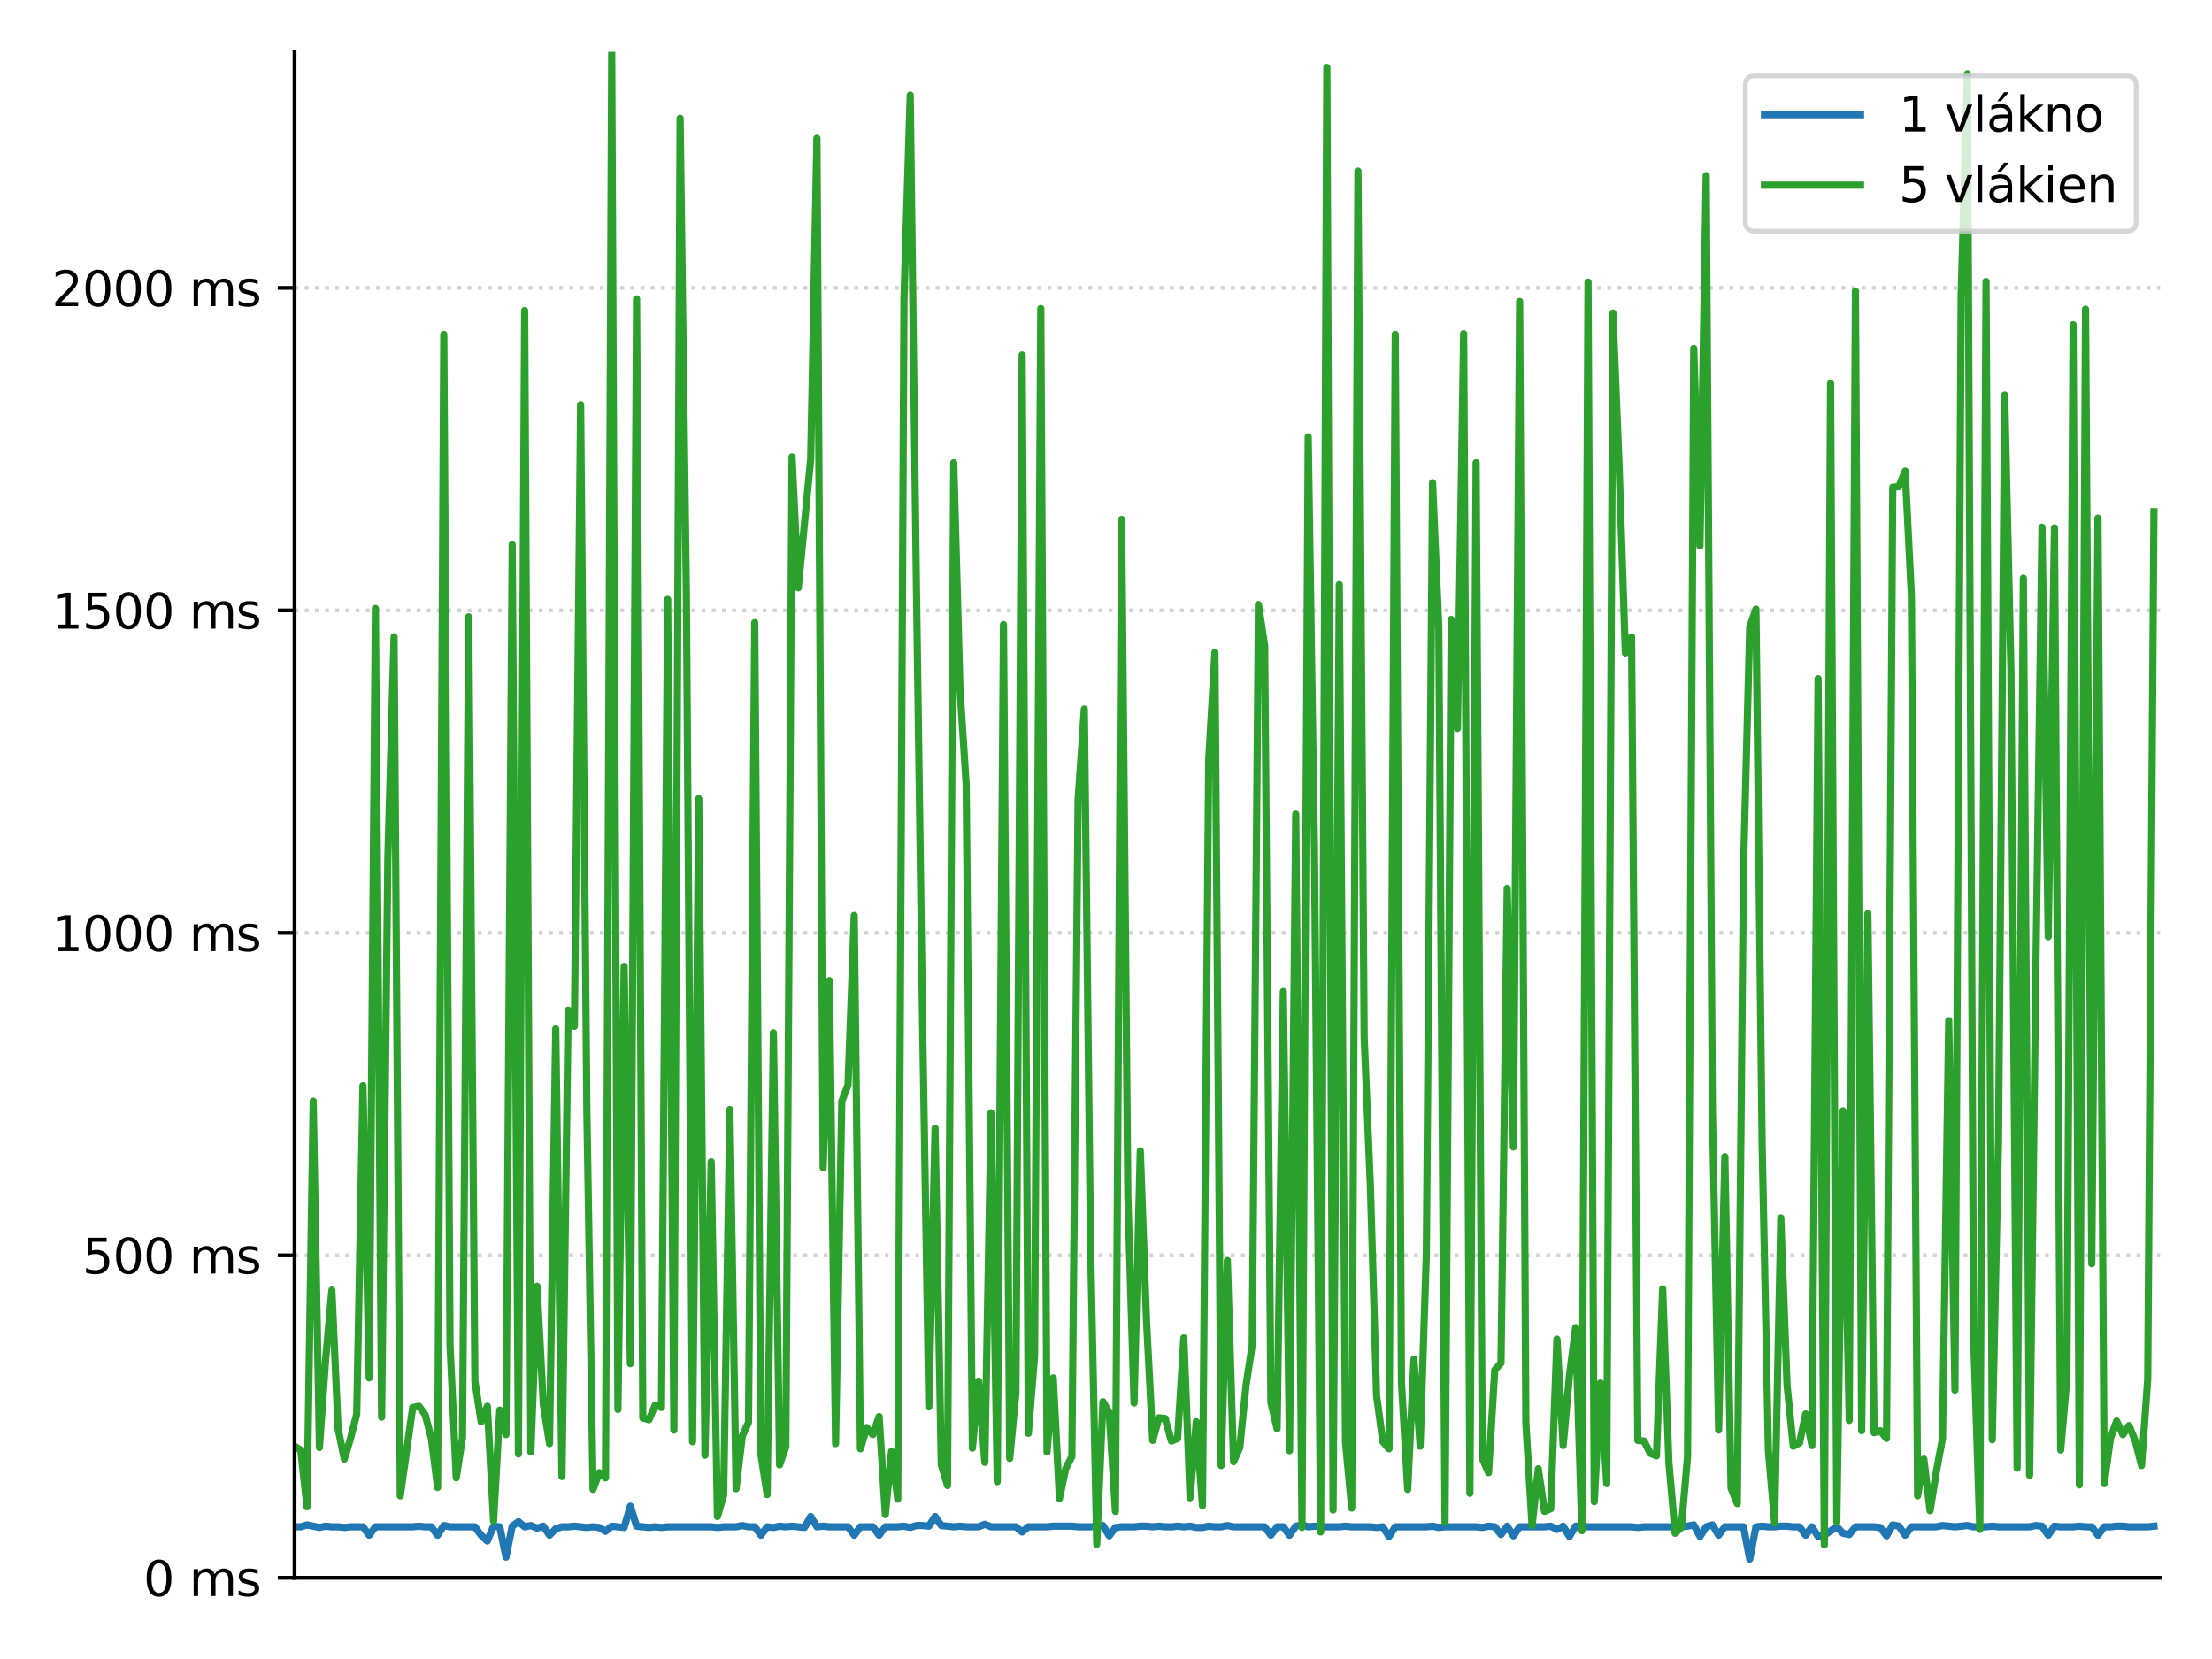 <?xml version="1.0" encoding="utf-8" standalone="no"?>
<!DOCTYPE svg PUBLIC "-//W3C//DTD SVG 1.1//EN"
  "http://www.w3.org/Graphics/SVG/1.1/DTD/svg11.dtd">
<svg xmlns:xlink="http://www.w3.org/1999/xlink" width="460.8pt" height="345.6pt" viewBox="0 0 460.8 345.6" xmlns="http://www.w3.org/2000/svg" version="1.1">
 <defs>
  <style type="text/css">*{stroke-linejoin: round; stroke-linecap: butt}</style>
 </defs>
 <g id="figure_1">
  <g id="patch_1">
   <path d="M 0 345.6 
L 460.8 345.6 
L 460.8 0 
L 0 0 
z
" style="fill: #ffffff"/>
  </g>
  <g id="axes_1">
   <g id="patch_2">
    <path d="M 61.36 328.68 
L 450 328.68 
L 450 10.8 
L 61.36 10.8 
z
" style="fill: #ffffff"/>
   </g>
   <g id="matplotlib.axis_1"/>
   <g id="matplotlib.axis_2">
    <g id="ytick_1">
     <g id="line2d_1">
      <path d="M 61.36 328.68 
L 450 328.68 
" clip-path="url(#p5774a7a8a8)" style="fill: none; stroke-dasharray: 0.8,1.32; stroke-dashoffset: 0; stroke: #d3d3d3; stroke-width: 0.8"/>
     </g>
     <g id="line2d_2">
      <defs>
       <path id="m9d52a61c63" d="M 0 0 
L -3.5 0 
" style="stroke: #000000; stroke-width: 0.8"/>
      </defs>
      <g>
       <use xlink:href="#m9d52a61c63" x="61.36" y="328.68" style="stroke: #000000; stroke-width: 0.8"/>
      </g>
     </g>
     <g id="text_1">
      <!-- 0 ms -->
      <g transform="translate(29.869 332.479)scale(0.1 -0.1)">
       <defs>
        <path id="DejaVuSans-30" d="M 2034 4250 
Q 1547 4250 1301 3770 
Q 1056 3291 1056 2328 
Q 1056 1369 1301 889 
Q 1547 409 2034 409 
Q 2525 409 2770 889 
Q 3016 1369 3016 2328 
Q 3016 3291 2770 3770 
Q 2525 4250 2034 4250 
z
M 2034 4750 
Q 2819 4750 3233 4129 
Q 3647 3509 3647 2328 
Q 3647 1150 3233 529 
Q 2819 -91 2034 -91 
Q 1250 -91 836 529 
Q 422 1150 422 2328 
Q 422 3509 836 4129 
Q 1250 4750 2034 4750 
z
" transform="scale(0.016)"/>
        <path id="DejaVuSans-20" transform="scale(0.016)"/>
        <path id="DejaVuSans-6d" d="M 3328 2828 
Q 3544 3216 3844 3400 
Q 4144 3584 4550 3584 
Q 5097 3584 5394 3201 
Q 5691 2819 5691 2113 
L 5691 0 
L 5113 0 
L 5113 2094 
Q 5113 2597 4934 2840 
Q 4756 3084 4391 3084 
Q 3944 3084 3684 2787 
Q 3425 2491 3425 1978 
L 3425 0 
L 2847 0 
L 2847 2094 
Q 2847 2600 2669 2842 
Q 2491 3084 2119 3084 
Q 1678 3084 1418 2786 
Q 1159 2488 1159 1978 
L 1159 0 
L 581 0 
L 581 3500 
L 1159 3500 
L 1159 2956 
Q 1356 3278 1631 3431 
Q 1906 3584 2284 3584 
Q 2666 3584 2933 3390 
Q 3200 3197 3328 2828 
z
" transform="scale(0.016)"/>
        <path id="DejaVuSans-73" d="M 2834 3397 
L 2834 2853 
Q 2591 2978 2328 3040 
Q 2066 3103 1784 3103 
Q 1356 3103 1142 2972 
Q 928 2841 928 2578 
Q 928 2378 1081 2264 
Q 1234 2150 1697 2047 
L 1894 2003 
Q 2506 1872 2764 1633 
Q 3022 1394 3022 966 
Q 3022 478 2636 193 
Q 2250 -91 1575 -91 
Q 1294 -91 989 -36 
Q 684 19 347 128 
L 347 722 
Q 666 556 975 473 
Q 1284 391 1588 391 
Q 1994 391 2212 530 
Q 2431 669 2431 922 
Q 2431 1156 2273 1281 
Q 2116 1406 1581 1522 
L 1381 1569 
Q 847 1681 609 1914 
Q 372 2147 372 2553 
Q 372 3047 722 3315 
Q 1072 3584 1716 3584 
Q 2034 3584 2315 3537 
Q 2597 3491 2834 3397 
z
" transform="scale(0.016)"/>
       </defs>
       <use xlink:href="#DejaVuSans-30"/>
       <use xlink:href="#DejaVuSans-20" x="63.623"/>
       <use xlink:href="#DejaVuSans-6d" x="95.41"/>
       <use xlink:href="#DejaVuSans-73" x="192.822"/>
      </g>
     </g>
    </g>
    <g id="ytick_2">
     <g id="line2d_3">
      <path d="M 61.36 261.503 
L 450 261.503 
" clip-path="url(#p5774a7a8a8)" style="fill: none; stroke-dasharray: 0.8,1.32; stroke-dashoffset: 0; stroke: #d3d3d3; stroke-width: 0.8"/>
     </g>
     <g id="line2d_4">
      <g>
       <use xlink:href="#m9d52a61c63" x="61.36" y="261.503" style="stroke: #000000; stroke-width: 0.8"/>
      </g>
     </g>
     <g id="text_2">
      <!-- 500 ms -->
      <g transform="translate(17.144 265.303)scale(0.1 -0.1)">
       <defs>
        <path id="DejaVuSans-35" d="M 691 4666 
L 3169 4666 
L 3169 4134 
L 1269 4134 
L 1269 2991 
Q 1406 3038 1543 3061 
Q 1681 3084 1819 3084 
Q 2600 3084 3056 2656 
Q 3513 2228 3513 1497 
Q 3513 744 3044 326 
Q 2575 -91 1722 -91 
Q 1428 -91 1123 -41 
Q 819 9 494 109 
L 494 744 
Q 775 591 1075 516 
Q 1375 441 1709 441 
Q 2250 441 2565 725 
Q 2881 1009 2881 1497 
Q 2881 1984 2565 2268 
Q 2250 2553 1709 2553 
Q 1456 2553 1204 2497 
Q 953 2441 691 2322 
L 691 4666 
z
" transform="scale(0.016)"/>
       </defs>
       <use xlink:href="#DejaVuSans-35"/>
       <use xlink:href="#DejaVuSans-30" x="63.623"/>
       <use xlink:href="#DejaVuSans-30" x="127.246"/>
       <use xlink:href="#DejaVuSans-20" x="190.869"/>
       <use xlink:href="#DejaVuSans-6d" x="222.656"/>
       <use xlink:href="#DejaVuSans-73" x="320.068"/>
      </g>
     </g>
    </g>
    <g id="ytick_3">
     <g id="line2d_5">
      <path d="M 61.36 194.327 
L 450 194.327 
" clip-path="url(#p5774a7a8a8)" style="fill: none; stroke-dasharray: 0.8,1.32; stroke-dashoffset: 0; stroke: #d3d3d3; stroke-width: 0.8"/>
     </g>
     <g id="line2d_6">
      <g>
       <use xlink:href="#m9d52a61c63" x="61.36" y="194.327" style="stroke: #000000; stroke-width: 0.8"/>
      </g>
     </g>
     <g id="text_3">
      <!-- 1000 ms -->
      <g transform="translate(10.782 198.126)scale(0.1 -0.1)">
       <defs>
        <path id="DejaVuSans-31" d="M 794 531 
L 1825 531 
L 1825 4091 
L 703 3866 
L 703 4441 
L 1819 4666 
L 2450 4666 
L 2450 531 
L 3481 531 
L 3481 0 
L 794 0 
L 794 531 
z
" transform="scale(0.016)"/>
       </defs>
       <use xlink:href="#DejaVuSans-31"/>
       <use xlink:href="#DejaVuSans-30" x="63.623"/>
       <use xlink:href="#DejaVuSans-30" x="127.246"/>
       <use xlink:href="#DejaVuSans-30" x="190.869"/>
       <use xlink:href="#DejaVuSans-20" x="254.492"/>
       <use xlink:href="#DejaVuSans-6d" x="286.279"/>
       <use xlink:href="#DejaVuSans-73" x="383.691"/>
      </g>
     </g>
    </g>
    <g id="ytick_4">
     <g id="line2d_7">
      <path d="M 61.36 127.15 
L 450 127.15 
" clip-path="url(#p5774a7a8a8)" style="fill: none; stroke-dasharray: 0.8,1.32; stroke-dashoffset: 0; stroke: #d3d3d3; stroke-width: 0.8"/>
     </g>
     <g id="line2d_8">
      <g>
       <use xlink:href="#m9d52a61c63" x="61.36" y="127.15" style="stroke: #000000; stroke-width: 0.8"/>
      </g>
     </g>
     <g id="text_4">
      <!-- 1500 ms -->
      <g transform="translate(10.782 130.949)scale(0.1 -0.1)">
       <use xlink:href="#DejaVuSans-31"/>
       <use xlink:href="#DejaVuSans-35" x="63.623"/>
       <use xlink:href="#DejaVuSans-30" x="127.246"/>
       <use xlink:href="#DejaVuSans-30" x="190.869"/>
       <use xlink:href="#DejaVuSans-20" x="254.492"/>
       <use xlink:href="#DejaVuSans-6d" x="286.279"/>
       <use xlink:href="#DejaVuSans-73" x="383.691"/>
      </g>
     </g>
    </g>
    <g id="ytick_5">
     <g id="line2d_9">
      <path d="M 61.36 59.973 
L 450 59.973 
" clip-path="url(#p5774a7a8a8)" style="fill: none; stroke-dasharray: 0.8,1.32; stroke-dashoffset: 0; stroke: #d3d3d3; stroke-width: 0.8"/>
     </g>
     <g id="line2d_10">
      <g>
       <use xlink:href="#m9d52a61c63" x="61.36" y="59.973" style="stroke: #000000; stroke-width: 0.8"/>
      </g>
     </g>
     <g id="text_5">
      <!-- 2000 ms -->
      <g transform="translate(10.782 63.773)scale(0.1 -0.1)">
       <defs>
        <path id="DejaVuSans-32" d="M 1228 531 
L 3431 531 
L 3431 0 
L 469 0 
L 469 531 
Q 828 903 1448 1529 
Q 2069 2156 2228 2338 
Q 2531 2678 2651 2914 
Q 2772 3150 2772 3378 
Q 2772 3750 2511 3984 
Q 2250 4219 1831 4219 
Q 1534 4219 1204 4116 
Q 875 4013 500 3803 
L 500 4441 
Q 881 4594 1212 4672 
Q 1544 4750 1819 4750 
Q 2544 4750 2975 4387 
Q 3406 4025 3406 3419 
Q 3406 3131 3298 2873 
Q 3191 2616 2906 2266 
Q 2828 2175 2409 1742 
Q 1991 1309 1228 531 
z
" transform="scale(0.016)"/>
       </defs>
       <use xlink:href="#DejaVuSans-32"/>
       <use xlink:href="#DejaVuSans-30" x="63.623"/>
       <use xlink:href="#DejaVuSans-30" x="127.246"/>
       <use xlink:href="#DejaVuSans-30" x="190.869"/>
       <use xlink:href="#DejaVuSans-20" x="254.492"/>
       <use xlink:href="#DejaVuSans-6d" x="286.279"/>
       <use xlink:href="#DejaVuSans-73" x="383.691"/>
      </g>
     </g>
    </g>
   </g>
   <g id="line2d_11">
    <path d="M 61.36 318.066 
L 62.655 318.066 
L 63.951 317.663 
L 66.542 318.2 
L 67.837 317.932 
L 69.133 318.066 
L 70.428 318.066 
L 71.724 318.2 
L 73.019 318.066 
L 75.61 318.066 
L 76.906 319.813 
L 78.201 318.066 
L 85.974 318.066 
L 87.269 317.932 
L 88.565 318.066 
L 89.86 318.066 
L 91.156 319.813 
L 92.451 317.797 
L 93.747 318.066 
L 98.929 318.066 
L 100.224 319.813 
L 101.519 321.022 
L 102.815 317.932 
L 104.11 318.066 
L 105.406 324.381 
L 106.701 317.932 
L 107.997 316.991 
L 109.292 318.066 
L 110.588 317.797 
L 111.883 318.335 
L 113.179 317.932 
L 114.474 319.813 
L 115.77 318.469 
L 117.065 318.066 
L 118.361 318.066 
L 119.656 317.932 
L 122.247 318.2 
L 123.542 318.066 
L 124.838 318.2 
L 126.133 319.007 
L 127.429 317.932 
L 130.02 318.2 
L 131.315 313.767 
L 132.611 317.932 
L 135.202 318.2 
L 136.497 318.066 
L 137.793 318.2 
L 139.088 318.066 
L 148.156 318.066 
L 149.452 318.2 
L 150.747 318.066 
L 153.338 318.066 
L 154.634 317.797 
L 155.929 318.066 
L 157.225 318.066 
L 158.52 319.813 
L 159.815 318.066 
L 161.111 318.2 
L 162.406 317.932 
L 163.702 318.066 
L 164.997 317.932 
L 167.588 318.2 
L 168.884 315.916 
L 170.179 318.066 
L 171.475 317.932 
L 172.77 318.066 
L 176.657 318.066 
L 177.952 319.813 
L 179.247 318.066 
L 181.838 318.066 
L 183.134 319.813 
L 184.429 318.066 
L 187.02 318.066 
L 188.316 317.932 
L 189.611 318.2 
L 190.907 317.797 
L 192.202 317.797 
L 193.498 317.932 
L 194.793 315.916 
L 196.089 317.797 
L 198.679 318.066 
L 199.975 317.932 
L 201.27 318.066 
L 203.861 318.066 
L 205.157 317.529 
L 206.452 318.066 
L 211.634 318.066 
L 212.93 319.141 
L 214.225 318.066 
L 218.111 318.066 
L 219.407 317.932 
L 223.293 317.932 
L 224.589 318.066 
L 227.18 318.066 
L 229.771 317.797 
L 231.066 319.947 
L 232.362 318.2 
L 233.657 318.066 
L 236.248 318.066 
L 237.543 317.932 
L 238.839 317.932 
L 240.134 318.066 
L 241.43 317.932 
L 242.725 318.066 
L 244.021 318.066 
L 245.316 317.932 
L 246.612 318.066 
L 247.907 317.932 
L 249.203 318.2 
L 250.498 318.2 
L 251.794 317.932 
L 253.089 318.066 
L 254.385 318.066 
L 255.68 317.797 
L 256.975 318.066 
L 263.453 318.066 
L 264.748 319.813 
L 266.044 318.066 
L 267.339 318.066 
L 268.635 319.813 
L 269.93 317.932 
L 271.226 317.663 
L 272.521 318.066 
L 273.817 317.932 
L 275.112 318.066 
L 278.998 318.066 
L 280.294 317.932 
L 281.589 318.066 
L 285.476 318.066 
L 286.771 318.2 
L 288.067 318.066 
L 289.362 320.081 
L 290.658 318.066 
L 297.135 318.066 
L 298.43 317.932 
L 299.726 318.2 
L 301.021 318.066 
L 307.499 318.066 
L 308.794 318.2 
L 310.09 317.932 
L 311.385 318.066 
L 312.681 319.678 
L 313.976 317.932 
L 315.271 319.947 
L 316.567 318.066 
L 321.749 318.066 
L 323.044 317.932 
L 324.34 318.603 
L 325.635 317.932 
L 326.931 320.081 
L 328.226 317.932 
L 329.522 317.932 
L 330.817 318.066 
L 339.885 318.066 
L 341.181 318.2 
L 342.476 318.066 
L 350.249 318.066 
L 351.545 317.932 
L 352.84 317.663 
L 354.135 320.081 
L 355.431 318.066 
L 356.726 317.663 
L 358.022 319.813 
L 359.317 318.066 
L 363.204 318.066 
L 364.499 324.784 
L 365.795 318.066 
L 367.09 317.932 
L 368.386 318.066 
L 369.681 318.066 
L 370.977 317.932 
L 372.272 317.932 
L 373.567 318.066 
L 374.863 318.066 
L 376.158 319.813 
L 377.454 318.066 
L 378.749 320.081 
L 380.045 319.813 
L 382.636 318.066 
L 383.931 319.41 
L 385.227 319.678 
L 386.522 318.066 
L 390.409 318.066 
L 391.704 318.2 
L 392.999 319.947 
L 394.295 317.663 
L 395.59 317.932 
L 396.886 319.813 
L 398.181 318.066 
L 403.363 318.066 
L 404.659 317.797 
L 407.25 318.066 
L 409.841 317.797 
L 411.136 318.066 
L 413.727 318.066 
L 415.022 317.932 
L 416.318 318.066 
L 422.795 318.066 
L 424.091 317.797 
L 425.386 317.932 
L 426.682 319.813 
L 427.977 317.932 
L 429.273 318.066 
L 431.863 318.066 
L 433.159 317.932 
L 434.454 318.066 
L 435.75 318.066 
L 437.045 319.813 
L 438.341 318.066 
L 439.636 318.066 
L 440.932 317.932 
L 442.227 317.932 
L 443.523 318.066 
L 447.409 318.066 
L 448.705 317.932 
L 448.705 317.932 
" clip-path="url(#p5774a7a8a8)" style="fill: none; stroke: #1f77b4; stroke-width: 1.5; stroke-linecap: square"/>
   </g>
   <g id="line2d_12">
    <path d="M 61.36 301.272 
L 62.655 302.078 
L 63.951 313.901 
L 65.246 229.393 
L 66.542 301.541 
L 67.837 283.134 
L 69.133 268.758 
L 70.428 297.644 
L 71.724 303.959 
L 73.019 299.66 
L 74.315 294.554 
L 75.61 226.168 
L 76.906 287.03 
L 78.201 126.747 
L 79.497 295.226 
L 80.792 178.742 
L 82.087 132.658 
L 83.383 311.617 
L 85.974 293.211 
L 87.269 292.942 
L 88.565 294.689 
L 89.86 299.66 
L 91.156 309.871 
L 92.451 69.647 
L 93.747 280.178 
L 95.042 307.855 
L 96.338 299.525 
L 97.633 128.494 
L 98.929 287.702 
L 100.224 296.166 
L 101.519 292.942 
L 102.815 316.857 
L 104.11 293.748 
L 105.406 298.854 
L 106.701 113.446 
L 107.997 302.884 
L 109.292 64.676 
L 110.588 302.481 
L 111.883 267.952 
L 113.179 292.539 
L 114.474 300.735 
L 115.77 214.345 
L 117.065 307.587 
L 118.361 210.449 
L 119.656 213.808 
L 120.951 84.291 
L 122.247 231.139 
L 123.542 310.274 
L 124.838 306.78 
L 126.133 307.855 
L 127.429 10.8 
L 128.724 293.614 
L 130.02 201.313 
L 131.315 284.075 
L 132.611 62.257 
L 133.906 295.36 
L 135.202 295.763 
L 136.497 292.673 
L 137.793 293.211 
L 139.088 124.866 
L 140.383 297.913 
L 141.679 24.638 
L 142.974 123.119 
L 144.27 300.331 
L 145.565 166.381 
L 146.861 303.153 
L 148.156 242.022 
L 149.452 315.916 
L 150.747 311.483 
L 152.043 231.139 
L 153.338 310.139 
L 154.634 299.122 
L 155.929 296.301 
L 157.225 129.703 
L 158.52 303.019 
L 159.815 311.348 
L 161.111 215.151 
L 162.406 305.168 
L 163.702 301.406 
L 164.997 95.174 
L 166.293 122.448 
L 168.884 95.577 
L 170.179 28.803 
L 171.475 243.231 
L 172.77 204.269 
L 174.066 300.735 
L 175.361 229.393 
L 176.657 226.034 
L 177.952 190.699 
L 179.247 301.809 
L 180.543 297.376 
L 181.838 298.854 
L 183.134 295.092 
L 184.429 315.513 
L 185.725 302.347 
L 187.02 312.289 
L 188.316 62.257 
L 189.611 19.802 
L 190.907 122.313 
L 192.202 213.674 
L 193.498 293.076 
L 194.793 235.036 
L 196.089 305.168 
L 197.384 309.467 
L 198.679 96.383 
L 199.975 143.407 
L 201.27 163.425 
L 202.566 301.675 
L 203.861 287.702 
L 205.157 304.631 
L 206.452 231.811 
L 207.748 308.661 
L 209.043 130.106 
L 210.339 303.825 
L 211.634 290.121 
L 212.93 73.946 
L 214.225 298.585 
L 215.521 282.462 
L 216.816 64.273 
L 218.111 302.481 
L 219.407 287.03 
L 220.702 312.155 
L 221.998 305.974 
L 223.293 303.422 
L 224.589 166.65 
L 225.884 147.706 
L 227.18 259.354 
L 228.475 321.694 
L 229.771 292.002 
L 231.066 294.286 
L 232.362 314.842 
L 233.657 108.206 
L 234.953 249.143 
L 236.248 292.27 
L 237.543 239.738 
L 238.839 275.073 
L 240.134 300.063 
L 241.43 295.36 
L 242.725 295.495 
L 244.021 300.197 
L 245.316 299.66 
L 246.612 278.701 
L 247.907 312.02 
L 249.203 296.166 
L 250.498 313.632 
L 251.794 158.32 
L 253.089 135.883 
L 254.385 305.303 
L 255.68 262.578 
L 256.975 304.496 
L 258.271 301.541 
L 259.566 288.643 
L 260.862 280.178 
L 262.157 125.941 
L 263.453 134.539 
L 264.748 292.136 
L 266.044 297.644 
L 267.339 206.553 
L 268.635 302.212 
L 269.93 169.606 
L 271.226 318.2 
L 272.521 91.009 
L 273.817 176.458 
L 275.112 319.141 
L 276.407 14.024 
L 277.703 314.573 
L 278.998 121.776 
L 280.294 300.466 
L 281.589 314.17 
L 282.885 35.655 
L 284.18 216.092 
L 285.476 247.128 
L 286.771 290.792 
L 288.067 300.331 
L 289.362 301.809 
L 290.658 69.647 
L 291.953 288.105 
L 293.249 310.274 
L 294.544 283.134 
L 295.839 301.272 
L 297.135 261.1 
L 298.43 100.548 
L 299.726 130.643 
L 301.021 317.126 
L 302.317 129.031 
L 303.612 151.737 
L 304.908 69.512 
L 306.203 311.08 
L 307.499 96.383 
L 308.794 303.825 
L 310.09 306.78 
L 311.385 285.418 
L 312.681 283.94 
L 313.976 185.056 
L 315.271 238.932 
L 316.567 62.795 
L 317.862 296.435 
L 319.158 317.797 
L 320.453 305.974 
L 321.749 314.842 
L 323.044 314.304 
L 324.34 278.969 
L 325.635 301.138 
L 326.931 286.627 
L 328.226 276.551 
L 329.522 318.872 
L 330.817 58.764 
L 332.113 312.826 
L 333.408 288.105 
L 334.703 309.064 
L 335.999 65.213 
L 337.294 97.189 
L 338.59 136.017 
L 339.885 132.658 
L 341.181 300.063 
L 342.476 300.197 
L 343.772 302.75 
L 345.067 303.287 
L 346.363 268.49 
L 347.658 304.631 
L 348.954 319.41 
L 350.249 318.2 
L 351.545 303.556 
L 352.84 72.603 
L 354.135 113.715 
L 355.431 36.596 
L 356.726 231.274 
L 358.022 297.913 
L 359.317 240.947 
L 360.613 310.005 
L 361.908 313.229 
L 363.204 180.891 
L 364.499 130.643 
L 365.795 126.881 
L 367.09 238.529 
L 368.386 302.212 
L 369.681 317.26 
L 370.977 253.711 
L 372.272 288.508 
L 373.567 301.272 
L 374.863 300.6 
L 376.158 294.554 
L 377.454 301.138 
L 378.749 141.391 
L 380.045 321.828 
L 381.34 79.858 
L 382.636 317.126 
L 383.931 231.408 
L 385.227 295.898 
L 386.522 60.645 
L 387.818 298.047 
L 389.113 190.296 
L 390.409 298.45 
L 391.704 298.047 
L 392.999 299.66 
L 394.295 101.489 
L 395.59 101.354 
L 396.886 98.13 
L 398.181 124.194 
L 399.477 311.617 
L 400.772 303.959 
L 402.068 314.707 
L 403.363 306.646 
L 404.659 299.66 
L 405.954 212.599 
L 407.25 289.583 
L 408.545 61.586 
L 409.841 15.368 
L 411.136 278.297 
L 412.431 318.603 
L 413.727 58.63 
L 415.022 299.928 
L 416.318 237.588 
L 417.613 82.276 
L 418.909 139.376 
L 420.204 305.84 
L 421.5 120.432 
L 422.795 307.318 
L 424.091 203.06 
L 425.386 109.818 
L 426.682 195.133 
L 427.977 109.953 
L 429.273 302.078 
L 430.568 287.03 
L 431.863 67.631 
L 433.159 309.333 
L 434.454 64.407 
L 435.75 263.25 
L 437.045 107.937 
L 438.341 309.064 
L 439.636 299.66 
L 440.932 296.032 
L 442.227 298.854 
L 443.523 296.973 
L 444.818 300.197 
L 446.114 305.303 
L 447.409 287.299 
L 448.705 106.594 
L 448.705 106.594 
" clip-path="url(#p5774a7a8a8)" style="fill: none; stroke: #2ca02c; stroke-width: 1.5; stroke-linecap: square"/>
   </g>
   <g id="patch_3">
    <path d="M 61.36 328.68 
L 61.36 10.8 
" style="fill: none; stroke: #000000; stroke-width: 0.8; stroke-linejoin: miter; stroke-linecap: square"/>
   </g>
   <g id="patch_4">
    <path d="M 61.36 328.68 
L 450 328.68 
" style="fill: none; stroke: #000000; stroke-width: 0.8; stroke-linejoin: miter; stroke-linecap: square"/>
   </g>
   <g id="legend_1">
    <g id="patch_5">
     <path d="M 365.575 48.156 
L 443 48.156 
Q 445 48.156 445 46.156 
L 445 17.8 
Q 445 15.8 443 15.8 
L 365.575 15.8 
Q 363.575 15.8 363.575 17.8 
L 363.575 46.156 
Q 363.575 48.156 365.575 48.156 
z
" style="fill: #ffffff; opacity: 0.8; stroke: #cccccc; stroke-linejoin: miter"/>
    </g>
    <g id="line2d_13">
     <path d="M 367.575 23.898 
L 377.575 23.898 
L 387.575 23.898 
" style="fill: none; stroke: #1f77b4; stroke-width: 1.5; stroke-linecap: square"/>
    </g>
    <g id="text_6">
     <!-- 1 vlákno -->
     <g transform="translate(395.575 27.398)scale(0.1 -0.1)">
      <defs>
       <path id="DejaVuSans-76" d="M 191 3500 
L 800 3500 
L 1894 563 
L 2988 3500 
L 3597 3500 
L 2284 0 
L 1503 0 
L 191 3500 
z
" transform="scale(0.016)"/>
       <path id="DejaVuSans-6c" d="M 603 4863 
L 1178 4863 
L 1178 0 
L 603 0 
L 603 4863 
z
" transform="scale(0.016)"/>
       <path id="DejaVuSans-e1" d="M 2194 1759 
Q 1497 1759 1228 1600 
Q 959 1441 959 1056 
Q 959 750 1161 570 
Q 1363 391 1709 391 
Q 2188 391 2477 730 
Q 2766 1069 2766 1631 
L 2766 1759 
L 2194 1759 
z
M 3341 1997 
L 3341 0 
L 2766 0 
L 2766 531 
Q 2569 213 2275 61 
Q 1981 -91 1556 -91 
Q 1019 -91 701 211 
Q 384 513 384 1019 
Q 384 1609 779 1909 
Q 1175 2209 1959 2209 
L 2766 2209 
L 2766 2266 
Q 2766 2663 2505 2880 
Q 2244 3097 1772 3097 
Q 1472 3097 1187 3025 
Q 903 2953 641 2809 
L 641 3341 
Q 956 3463 1253 3523 
Q 1550 3584 1831 3584 
Q 2591 3584 2966 3190 
Q 3341 2797 3341 1997 
z
M 2291 5119 
L 2913 5119 
L 1894 3944 
L 1416 3944 
L 2291 5119 
z
" transform="scale(0.016)"/>
       <path id="DejaVuSans-6b" d="M 581 4863 
L 1159 4863 
L 1159 1991 
L 2875 3500 
L 3609 3500 
L 1753 1863 
L 3688 0 
L 2938 0 
L 1159 1709 
L 1159 0 
L 581 0 
L 581 4863 
z
" transform="scale(0.016)"/>
       <path id="DejaVuSans-6e" d="M 3513 2113 
L 3513 0 
L 2938 0 
L 2938 2094 
Q 2938 2591 2744 2837 
Q 2550 3084 2163 3084 
Q 1697 3084 1428 2787 
Q 1159 2491 1159 1978 
L 1159 0 
L 581 0 
L 581 3500 
L 1159 3500 
L 1159 2956 
Q 1366 3272 1645 3428 
Q 1925 3584 2291 3584 
Q 2894 3584 3203 3211 
Q 3513 2838 3513 2113 
z
" transform="scale(0.016)"/>
       <path id="DejaVuSans-6f" d="M 1959 3097 
Q 1497 3097 1228 2736 
Q 959 2375 959 1747 
Q 959 1119 1226 758 
Q 1494 397 1959 397 
Q 2419 397 2687 759 
Q 2956 1122 2956 1747 
Q 2956 2369 2687 2733 
Q 2419 3097 1959 3097 
z
M 1959 3584 
Q 2709 3584 3137 3096 
Q 3566 2609 3566 1747 
Q 3566 888 3137 398 
Q 2709 -91 1959 -91 
Q 1206 -91 779 398 
Q 353 888 353 1747 
Q 353 2609 779 3096 
Q 1206 3584 1959 3584 
z
" transform="scale(0.016)"/>
      </defs>
      <use xlink:href="#DejaVuSans-31"/>
      <use xlink:href="#DejaVuSans-20" x="63.623"/>
      <use xlink:href="#DejaVuSans-76" x="95.41"/>
      <use xlink:href="#DejaVuSans-6c" x="154.59"/>
      <use xlink:href="#DejaVuSans-e1" x="182.373"/>
      <use xlink:href="#DejaVuSans-6b" x="243.652"/>
      <use xlink:href="#DejaVuSans-6e" x="301.562"/>
      <use xlink:href="#DejaVuSans-6f" x="364.941"/>
     </g>
    </g>
    <g id="line2d_14">
     <path d="M 367.575 38.577 
L 377.575 38.577 
L 387.575 38.577 
" style="fill: none; stroke: #2ca02c; stroke-width: 1.5; stroke-linecap: square"/>
    </g>
    <g id="text_7">
     <!-- 5 vlákien -->
     <g transform="translate(395.575 42.077)scale(0.1 -0.1)">
      <defs>
       <path id="DejaVuSans-69" d="M 603 3500 
L 1178 3500 
L 1178 0 
L 603 0 
L 603 3500 
z
M 603 4863 
L 1178 4863 
L 1178 4134 
L 603 4134 
L 603 4863 
z
" transform="scale(0.016)"/>
       <path id="DejaVuSans-65" d="M 3597 1894 
L 3597 1613 
L 953 1613 
Q 991 1019 1311 708 
Q 1631 397 2203 397 
Q 2534 397 2845 478 
Q 3156 559 3463 722 
L 3463 178 
Q 3153 47 2828 -22 
Q 2503 -91 2169 -91 
Q 1331 -91 842 396 
Q 353 884 353 1716 
Q 353 2575 817 3079 
Q 1281 3584 2069 3584 
Q 2775 3584 3186 3129 
Q 3597 2675 3597 1894 
z
M 3022 2063 
Q 3016 2534 2758 2815 
Q 2500 3097 2075 3097 
Q 1594 3097 1305 2825 
Q 1016 2553 972 2059 
L 3022 2063 
z
" transform="scale(0.016)"/>
      </defs>
      <use xlink:href="#DejaVuSans-35"/>
      <use xlink:href="#DejaVuSans-20" x="63.623"/>
      <use xlink:href="#DejaVuSans-76" x="95.41"/>
      <use xlink:href="#DejaVuSans-6c" x="154.59"/>
      <use xlink:href="#DejaVuSans-e1" x="182.373"/>
      <use xlink:href="#DejaVuSans-6b" x="243.652"/>
      <use xlink:href="#DejaVuSans-69" x="301.562"/>
      <use xlink:href="#DejaVuSans-65" x="329.346"/>
      <use xlink:href="#DejaVuSans-6e" x="390.869"/>
     </g>
    </g>
   </g>
  </g>
 </g>
 <defs>
  <clipPath id="p5774a7a8a8">
   <rect x="61.36" y="10.8" width="388.64" height="317.88"/>
  </clipPath>
 </defs>
</svg>

